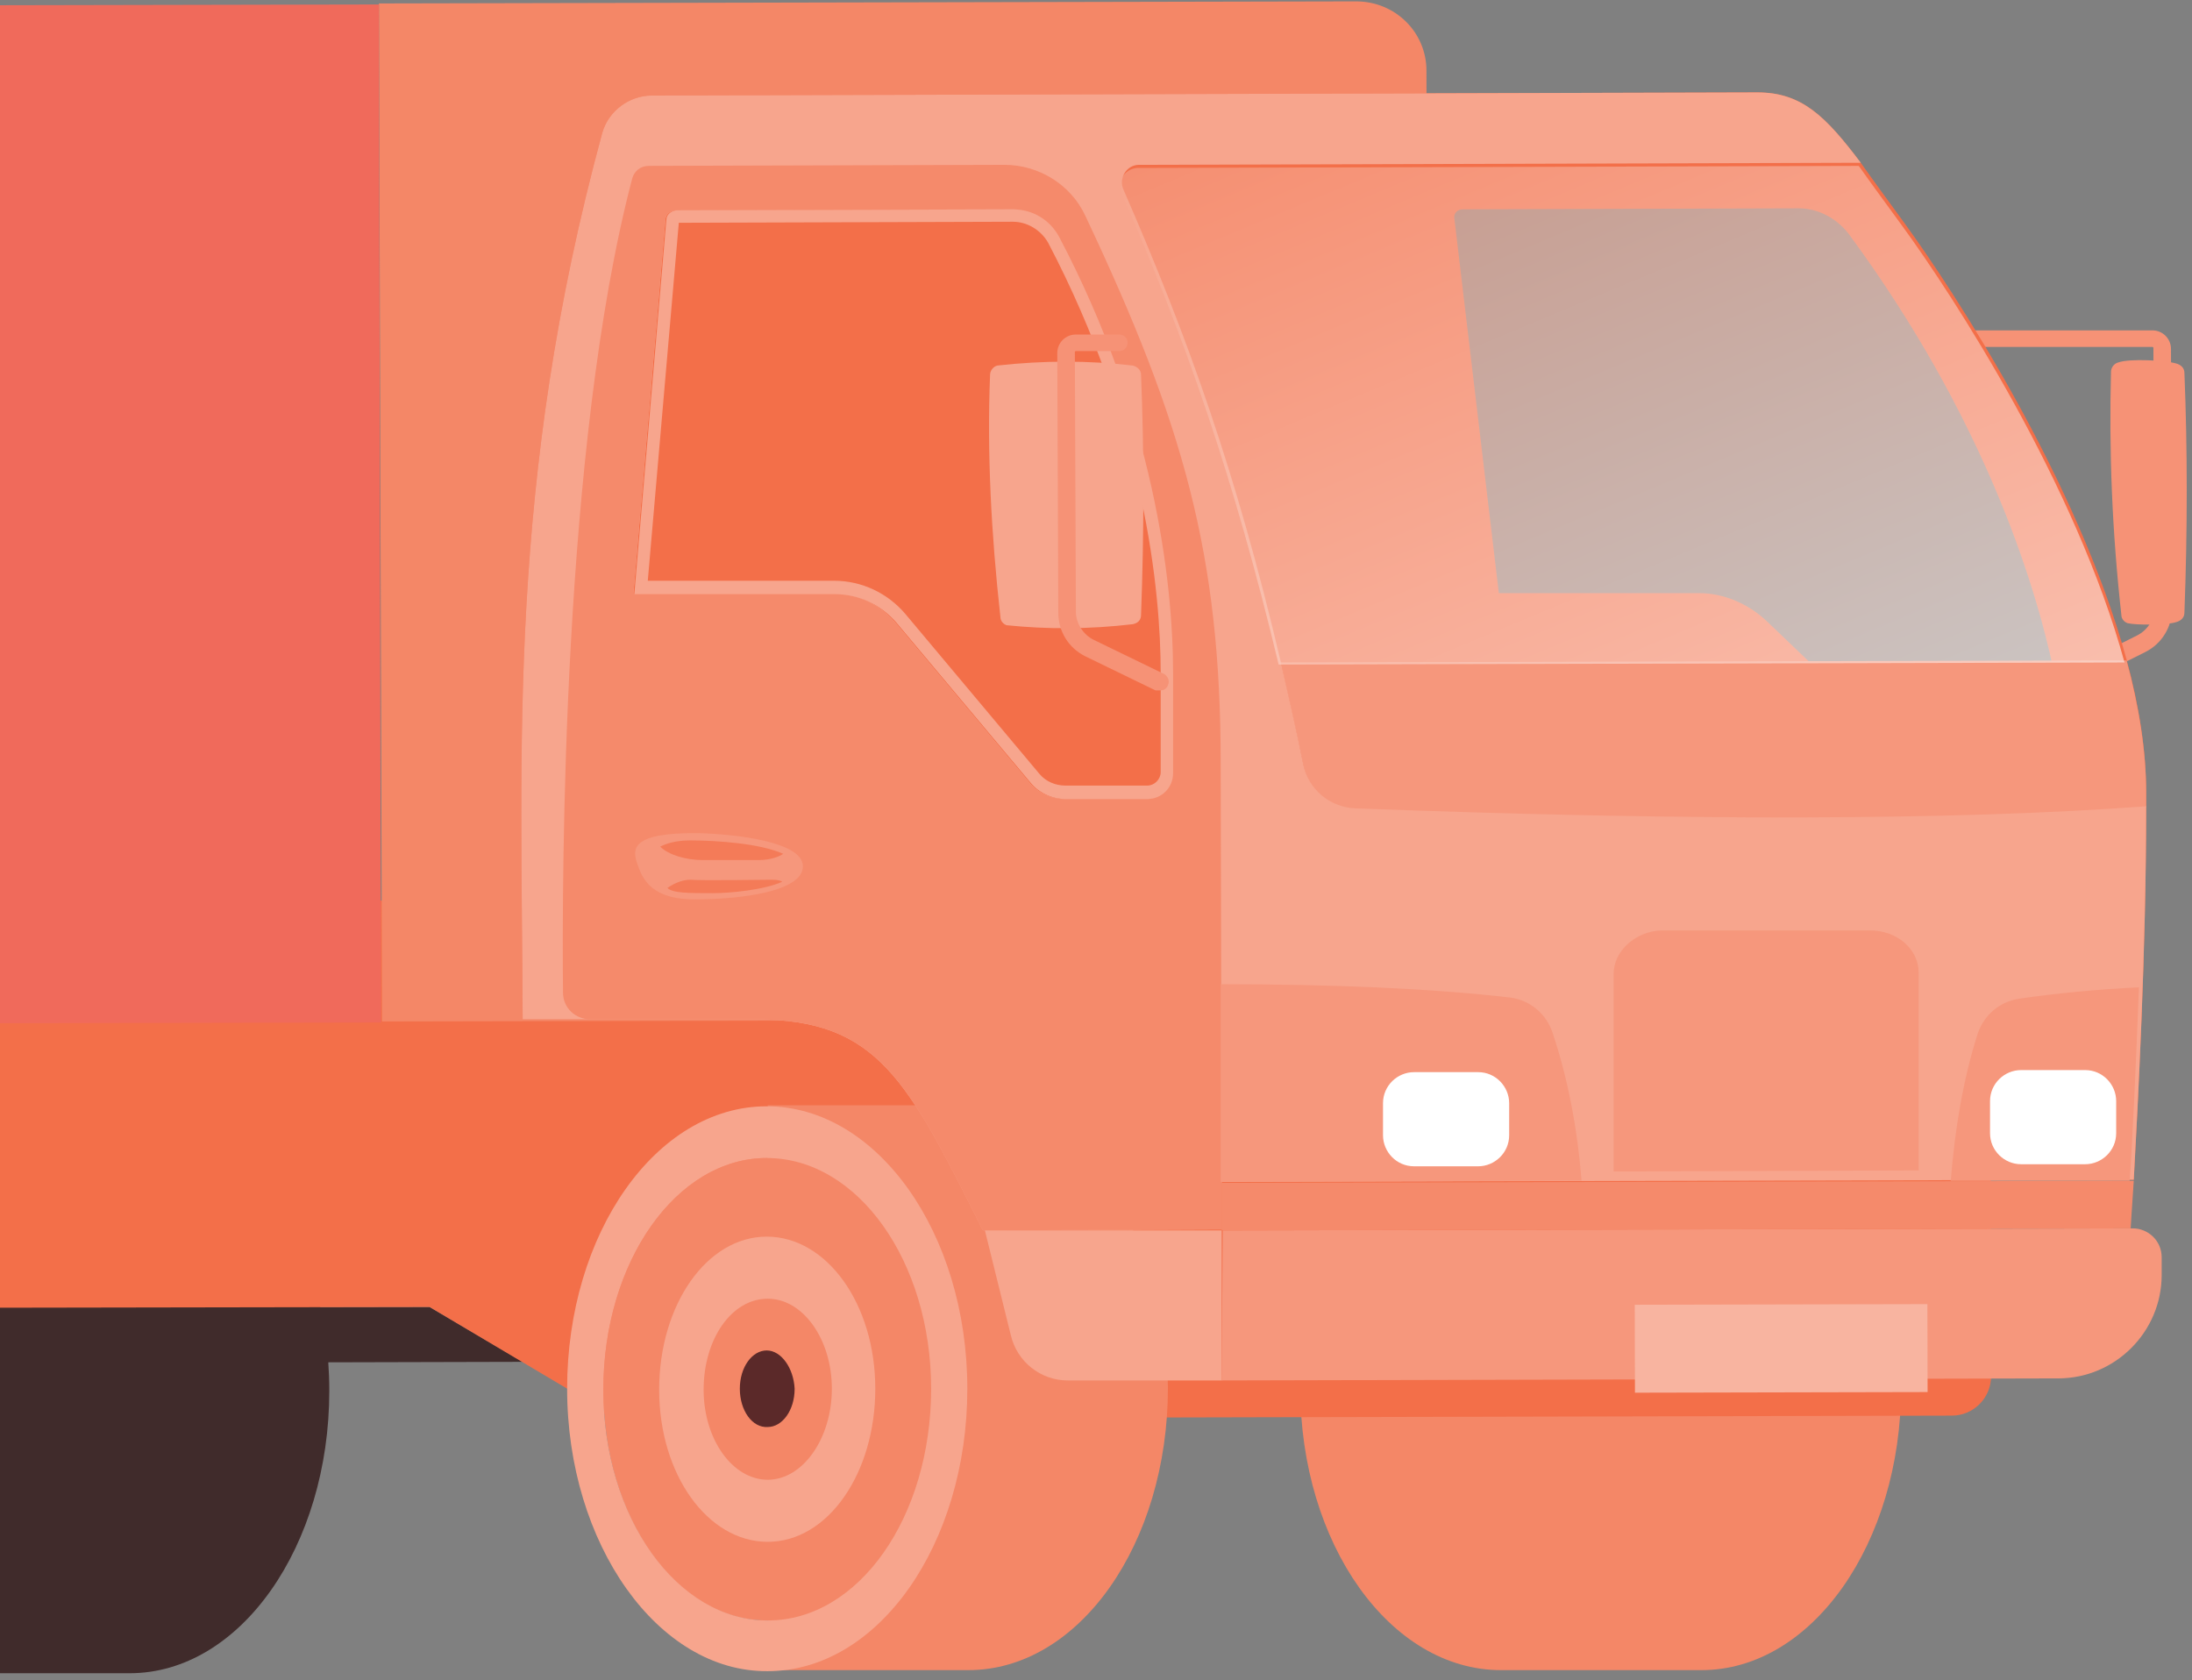 <svg width="287" height="220" viewBox="0 0 287 220" fill="none" xmlns="http://www.w3.org/2000/svg">
<rect x="0" y="0" width="287" height="220" fill="#808080" stroke="none"/>
<path d="M-35.548 182.092C-35.548 202.545 -23.769 219.07 -9.282 219.07H16.984C31.471 219.07 43.115 202.409 43.115 182.092C43.115 161.639 31.336 145.114 16.849 145.114C16.578 145.114 16.443 145.114 16.172 145.114H-9.282C-23.904 145.114 -35.548 161.774 -35.548 182.092Z" fill="#402B2B"/>
<path d="M170.246 181.685C170.246 202.138 182.025 218.664 196.512 218.664H222.778C237.265 218.664 248.909 202.003 248.909 181.685C248.909 161.232 237.13 144.707 222.643 144.707C222.372 144.707 222.237 144.707 221.966 144.707H196.512C181.89 144.707 170.246 161.232 170.246 181.685Z" fill="#F48767"/>
<path d="M-37.308 178.57L68.434 178.3L56.248 171.12L-23.768 171.256L-37.308 178.57Z" fill="#402B2B"/>
<path d="M-137.092 118.295L-136.956 186.156L-51.118 186.02L-23.769 171.256L56.248 171.121L80.889 185.75L255.545 185.343C258.389 185.343 260.69 183.041 260.69 180.196L260.555 117.482L-137.092 118.295Z" fill="#F36F49"/>
<path d="M50.021 133.736L187.038 133.465L186.767 9.256C186.767 4.244 182.706 0.181 177.561 0.181L49.615 0.452L50.021 133.736Z" fill="#F48767"/>
<path d="M-163.628 134.278L49.886 133.872L49.615 0.588L-154.827 0.994C-159.837 0.994 -163.898 5.057 -163.898 10.204L-163.628 134.278Z" fill="#F06A5B"/>
<path d="M152.917 181.685C152.917 202.138 141.274 218.664 126.787 218.664H100.656V206.202C91.043 206.202 83.19 195.23 83.19 181.685C83.19 168.14 90.908 157.169 100.521 157.169V144.707H126.651C141.138 144.843 152.782 161.368 152.917 181.685Z" fill="#F48767"/>
<path d="M78.995 181.957C78.995 198.753 88.608 212.298 100.522 212.162C112.437 212.162 121.914 198.617 121.914 181.821C121.914 165.025 112.302 151.48 100.387 151.616C88.608 151.616 78.995 165.161 78.995 181.957Z" fill="#F48767"/>
<path d="M100.521 201.867C108.374 201.867 114.602 192.928 114.602 181.821C114.602 170.714 108.238 161.909 100.385 161.909C92.533 161.909 86.305 170.849 86.305 181.956C86.305 193.063 92.668 201.867 100.521 201.867ZM100.521 170.036C105.124 170.036 108.915 175.319 108.915 181.821C108.915 188.322 105.124 193.74 100.521 193.74C95.918 193.74 92.126 188.458 92.126 181.956C92.126 175.319 95.782 170.036 100.521 170.036Z" fill="#F7A58D"/>
<path d="M100.521 218.799C115.008 218.799 126.652 202.139 126.652 181.821C126.652 161.503 114.873 144.843 100.386 144.843C85.899 144.843 74.255 161.503 74.255 181.821C74.255 202.139 86.169 218.934 100.521 218.799ZM100.386 151.615C112.3 151.615 121.913 165.16 121.913 181.821C121.913 198.617 112.436 212.162 100.521 212.162C88.606 212.162 78.994 198.617 78.994 181.956C78.994 165.16 88.606 151.615 100.386 151.615Z" fill="#F7A58D"/>
<path d="M96.866 181.821C96.866 178.976 98.491 176.809 100.386 176.809C102.282 176.809 103.907 179.112 104.042 181.821C104.042 184.665 102.417 186.833 100.522 186.833C98.491 186.968 96.866 184.665 96.866 181.821Z" fill="#5B2929"/>
<path d="M277.749 80.504C277.749 81.046 278.155 81.452 278.561 81.588C279.644 81.859 283.706 81.859 284.924 81.452C285.466 81.317 286.007 80.91 286.007 80.233C286.414 69.397 286.414 58.832 286.007 48.808C286.007 48.131 285.466 47.725 284.924 47.589C283.57 47.183 278.832 46.912 277.342 47.454C276.801 47.589 276.395 48.131 276.395 48.673C276.124 58.967 276.53 69.532 277.749 80.504Z" fill="#F69276"/>
<path d="M271.116 90.121C271.251 90.121 271.386 90.121 271.657 89.985L280.864 85.38C283.03 84.296 284.384 82.129 284.384 79.691L284.249 45.693C284.249 44.338 283.166 43.254 281.812 43.254H256.493C255.816 43.254 255.41 43.796 255.41 44.338C255.41 45.015 255.952 45.422 256.493 45.422H281.812C281.947 45.422 281.947 45.557 281.947 45.557L282.082 79.555C282.082 81.181 281.135 82.535 279.781 83.213L270.574 87.818C270.032 88.089 269.762 88.766 270.032 89.308C270.303 89.985 270.709 90.121 271.116 90.121Z" fill="#F69276"/>
<path d="M68.434 133.465C68.434 133.465 71.954 133.465 77.37 133.465H98.897C115.009 133.465 118.8 141.456 128.683 161.097L159.959 160.961C159.959 160.961 159.959 158.659 159.959 154.731L279.375 154.46C279.916 144.572 280.999 124.525 280.999 105.562C280.999 104.884 280.999 104.343 280.999 103.665C280.999 98.247 280.052 92.287 278.427 86.328C272.063 63.03 255.952 38.242 249.318 29.167C247.151 26.187 245.256 23.614 243.631 21.311C239.028 15.216 235.914 12.1 230.092 12.1L85.358 12.507C82.379 12.507 79.671 14.539 78.859 17.383C66.403 63.166 68.298 97.976 68.434 133.465ZM190.422 28.625C190.287 27.948 190.828 27.406 191.505 27.406L235.508 27.271C238.08 27.271 240.653 28.625 242.277 30.928C259.472 54.361 266.377 75.762 268.949 88.088L271.657 101.092C272.063 102.988 270.845 104.478 268.949 104.478H258.254C256.493 104.478 254.598 103.665 253.244 102.311L231.31 81.316C228.873 79.013 225.624 77.659 222.51 77.659H196.244L190.422 28.625Z" fill="#F36F49"/>
<path d="M167.675 86.735C168.623 91.069 169.706 95.539 170.653 100.28C171.33 103.531 174.174 105.833 177.423 105.969C220.207 107.459 255.68 107.594 280.998 105.698C280.998 105.021 280.998 104.479 280.998 103.802C280.998 98.383 280.05 92.424 278.426 86.464L167.675 86.735Z" fill="#F6977C"/>
<path d="M88.606 27.542L132.608 27.407C135.181 27.407 137.482 28.761 138.701 31.064C151.022 54.497 153.594 75.898 153.594 88.224V101.228C153.594 103.124 152.105 104.614 150.209 104.614H139.513C137.753 104.614 135.993 103.801 134.91 102.447L117.309 81.452C115.278 79.149 112.435 77.659 109.321 77.794H83.055L87.252 28.761C87.252 28.084 87.793 27.542 88.606 27.542Z" fill="#F36F49"/>
<path d="M68.434 133.465C68.434 133.465 71.954 133.465 77.37 133.465H98.897C115.009 133.465 118.8 141.456 128.683 161.097L159.959 160.961C159.959 160.961 159.959 158.659 159.959 154.731L279.375 154.46C279.916 144.572 280.999 124.525 280.999 105.562C255.681 107.458 220.073 107.458 177.424 105.833C174.175 105.697 171.332 103.395 170.655 100.144C169.707 95.403 168.624 90.798 167.676 86.599C161.854 61.811 155.491 44.067 147.097 24.833C146.42 23.343 147.503 21.582 149.127 21.582L243.631 21.311C239.028 15.216 235.914 12.1 230.092 12.1L85.358 12.507C82.379 12.507 79.671 14.539 78.859 17.383C66.403 63.166 68.298 97.976 68.434 133.465ZM82.921 77.794L87.118 28.761C87.118 28.084 87.795 27.542 88.472 27.542L132.474 27.406C135.047 27.406 137.348 28.761 138.567 31.064C150.888 54.497 153.46 75.898 153.46 88.224V101.227C153.46 103.124 151.971 104.614 150.075 104.614H139.379C137.619 104.614 135.859 103.801 134.776 102.446L117.175 81.451C115.144 79.149 112.301 77.659 109.187 77.794H82.921Z" fill="#F7A58D"/>
<path d="M73.713 129.943C73.713 131.975 75.338 133.465 77.369 133.465H98.896C115.008 133.465 118.799 141.457 128.682 161.097L159.958 160.962C159.958 160.962 159.958 158.659 159.958 154.731L159.823 99.873C159.823 72.647 154.949 55.445 142.086 28.219C140.191 24.156 135.994 21.582 131.526 21.582L84.951 21.718C83.868 21.718 83.055 22.395 82.784 23.343C73.578 58.29 73.578 115.179 73.713 129.943ZM82.92 77.795L87.117 28.761C87.117 28.084 87.794 27.542 88.471 27.542L132.473 27.407C135.046 27.407 137.348 28.761 138.566 31.064C150.887 54.497 153.459 75.898 153.459 88.224V101.228C153.459 103.124 151.97 104.614 150.074 104.614H139.378C137.618 104.614 135.858 103.801 134.775 102.447L117.174 81.452C115.143 79.149 112.3 77.659 109.186 77.795H82.92Z" fill="#F58A6B"/>
<path d="M88.877 29.168L132.608 29.032C134.504 29.032 136.264 30.116 137.212 31.741C149.938 55.987 151.969 77.524 151.969 88.089V101.092C151.969 102.04 151.157 102.853 150.209 102.853H139.513C138.159 102.853 136.941 102.311 136.128 101.363L118.527 80.368C116.226 77.659 112.841 76.034 109.185 76.034H84.815L88.877 29.168ZM88.606 27.542C87.929 27.542 87.252 28.084 87.252 28.761L83.055 77.794H109.321C112.435 77.794 115.278 79.149 117.309 81.452L134.91 102.447C135.993 103.801 137.753 104.614 139.513 104.614H150.209C152.105 104.614 153.594 103.124 153.594 101.228V88.224C153.594 75.898 151.022 54.497 138.701 31.064C137.482 28.761 135.181 27.407 132.608 27.407L88.606 27.542Z" fill="#F7A58D"/>
<path d="M159.824 128.859V154.731L207.076 154.595C206.535 147.823 205.316 141.321 203.285 135.226C202.473 132.788 200.442 131.027 197.869 130.62C187.444 129.401 174.176 128.859 159.824 128.859ZM255.411 154.595H278.834C279.24 148.906 279.646 139.696 280.052 129.266C274.366 129.537 269.086 130.078 264.347 130.756C261.775 131.162 259.744 132.923 258.931 135.361C257.036 141.321 255.953 147.823 255.411 154.595Z" fill="#F6977C"/>
<path d="M159.959 180.738L269.491 180.467C276.938 180.467 283.03 174.371 283.03 166.921V164.619C283.03 162.452 281.27 160.826 279.239 160.826L160.094 161.097L159.959 180.738Z" fill="#F6977C"/>
<path d="M139.785 180.738H159.959V161.097H128.954L132.339 174.778C133.151 178.299 136.265 180.738 139.785 180.738Z" fill="#F7A58D"/>
<path d="M91.585 109.084C96.189 109.22 105.125 110.168 105.125 113.419C105.125 116.669 97.272 117.753 90.908 117.753C84.545 117.753 83.868 114.231 83.326 112.741C82.92 111.251 82.514 108.949 91.585 109.084Z" fill="#F6977C"/>
<path d="M91.992 112.606C89.825 112.606 87.524 111.928 86.44 110.845C87.253 110.438 88.471 110.032 90.367 110.032C93.887 110.032 99.573 110.438 102.552 111.793C102.146 112.064 101.063 112.606 99.303 112.606C97.136 112.606 94.293 112.606 91.992 112.606Z" fill="#F47B58"/>
<path d="M101.063 115.179C101.876 115.179 102.282 115.315 102.417 115.45C99.98 116.534 95.512 116.94 93.346 116.94C90.232 116.94 88.066 116.94 87.389 116.263C87.93 115.857 89.149 115.179 90.367 115.179C91.992 115.315 99.98 115.179 101.063 115.179Z" fill="#F47B58"/>
<path d="M159.959 154.866C159.959 158.794 159.959 161.097 159.959 161.097L278.969 160.826C278.969 160.826 279.104 158.523 279.375 154.595L159.959 154.866Z" fill="#F58A6B"/>
<g opacity="0.2">
<path d="M211.273 127.505V153.376L251.214 153.24V127.369C251.214 124.254 248.371 121.816 244.851 121.816H217.501C214.117 121.951 211.273 124.525 211.273 127.505Z" fill="#F16036"/>
</g>
<path d="M264.617 152.428H273.012C275.178 152.428 277.073 150.667 277.073 148.364V144.166C277.073 141.998 275.313 140.102 273.012 140.102H264.617C262.451 140.102 260.556 141.863 260.556 144.166V148.364C260.556 150.667 262.451 152.428 264.617 152.428Z" fill="white"/>
<path d="M185.14 152.699H193.534C195.7 152.699 197.596 150.938 197.596 148.636V144.437C197.596 142.27 195.836 140.373 193.534 140.373H185.14C182.974 140.373 181.078 142.134 181.078 144.437V148.636C181.078 150.803 182.838 152.699 185.14 152.699Z" fill="white"/>
<path d="M130.984 80.775C130.984 81.317 131.39 81.723 131.797 81.859C137.077 82.4 142.628 82.4 148.315 81.723C148.992 81.588 149.398 81.181 149.398 80.504C149.804 69.668 149.804 59.103 149.398 49.079C149.398 48.402 148.856 47.996 148.315 47.86C142.493 47.183 136.671 47.183 130.578 47.86C130.037 47.996 129.63 48.538 129.63 49.079C129.224 59.238 129.766 69.803 130.984 80.775Z" fill="#F7A58D"/>
<path d="M151.969 90.392C152.375 90.392 152.781 90.121 152.917 89.715C153.187 89.173 152.917 88.496 152.375 88.225L143.168 83.755C141.814 83.078 140.867 81.588 140.867 80.098L140.731 46.099C140.731 45.964 140.867 45.964 140.867 45.964H146.553C147.23 45.964 147.636 45.422 147.636 44.88C147.636 44.203 147.095 43.797 146.553 43.797H140.867C139.513 43.797 138.43 44.88 138.43 46.235L138.565 80.233C138.565 82.671 139.919 84.838 142.085 85.922L151.292 90.392C151.698 90.392 151.834 90.392 151.969 90.392Z" fill="#F69276"/>
<path d="M214.065 182.341L252.381 182.258L252.356 170.745L214.04 170.828L214.065 182.341Z" fill="#F8B4A0"/>
<path opacity="0.6" d="M146.836 25.243C155.23 44.477 161.458 62.221 167.415 87.008L278.166 86.737C271.803 63.44 255.691 38.652 249.057 29.577C246.891 26.597 244.995 24.024 243.37 21.721L148.867 21.992C147.242 22.127 146.159 23.753 146.836 25.243Z" fill="url(#paint0_linear)"/>
<defs>
<linearGradient id="paint0_linear" x1="198.5" y1="1" x2="251.5" y2="128" gradientUnits="userSpaceOnUse">
<stop stop-color="#F7A58D"/>
<stop offset="0.926" stop-color="white"/>
</linearGradient>
</defs>
</svg>
